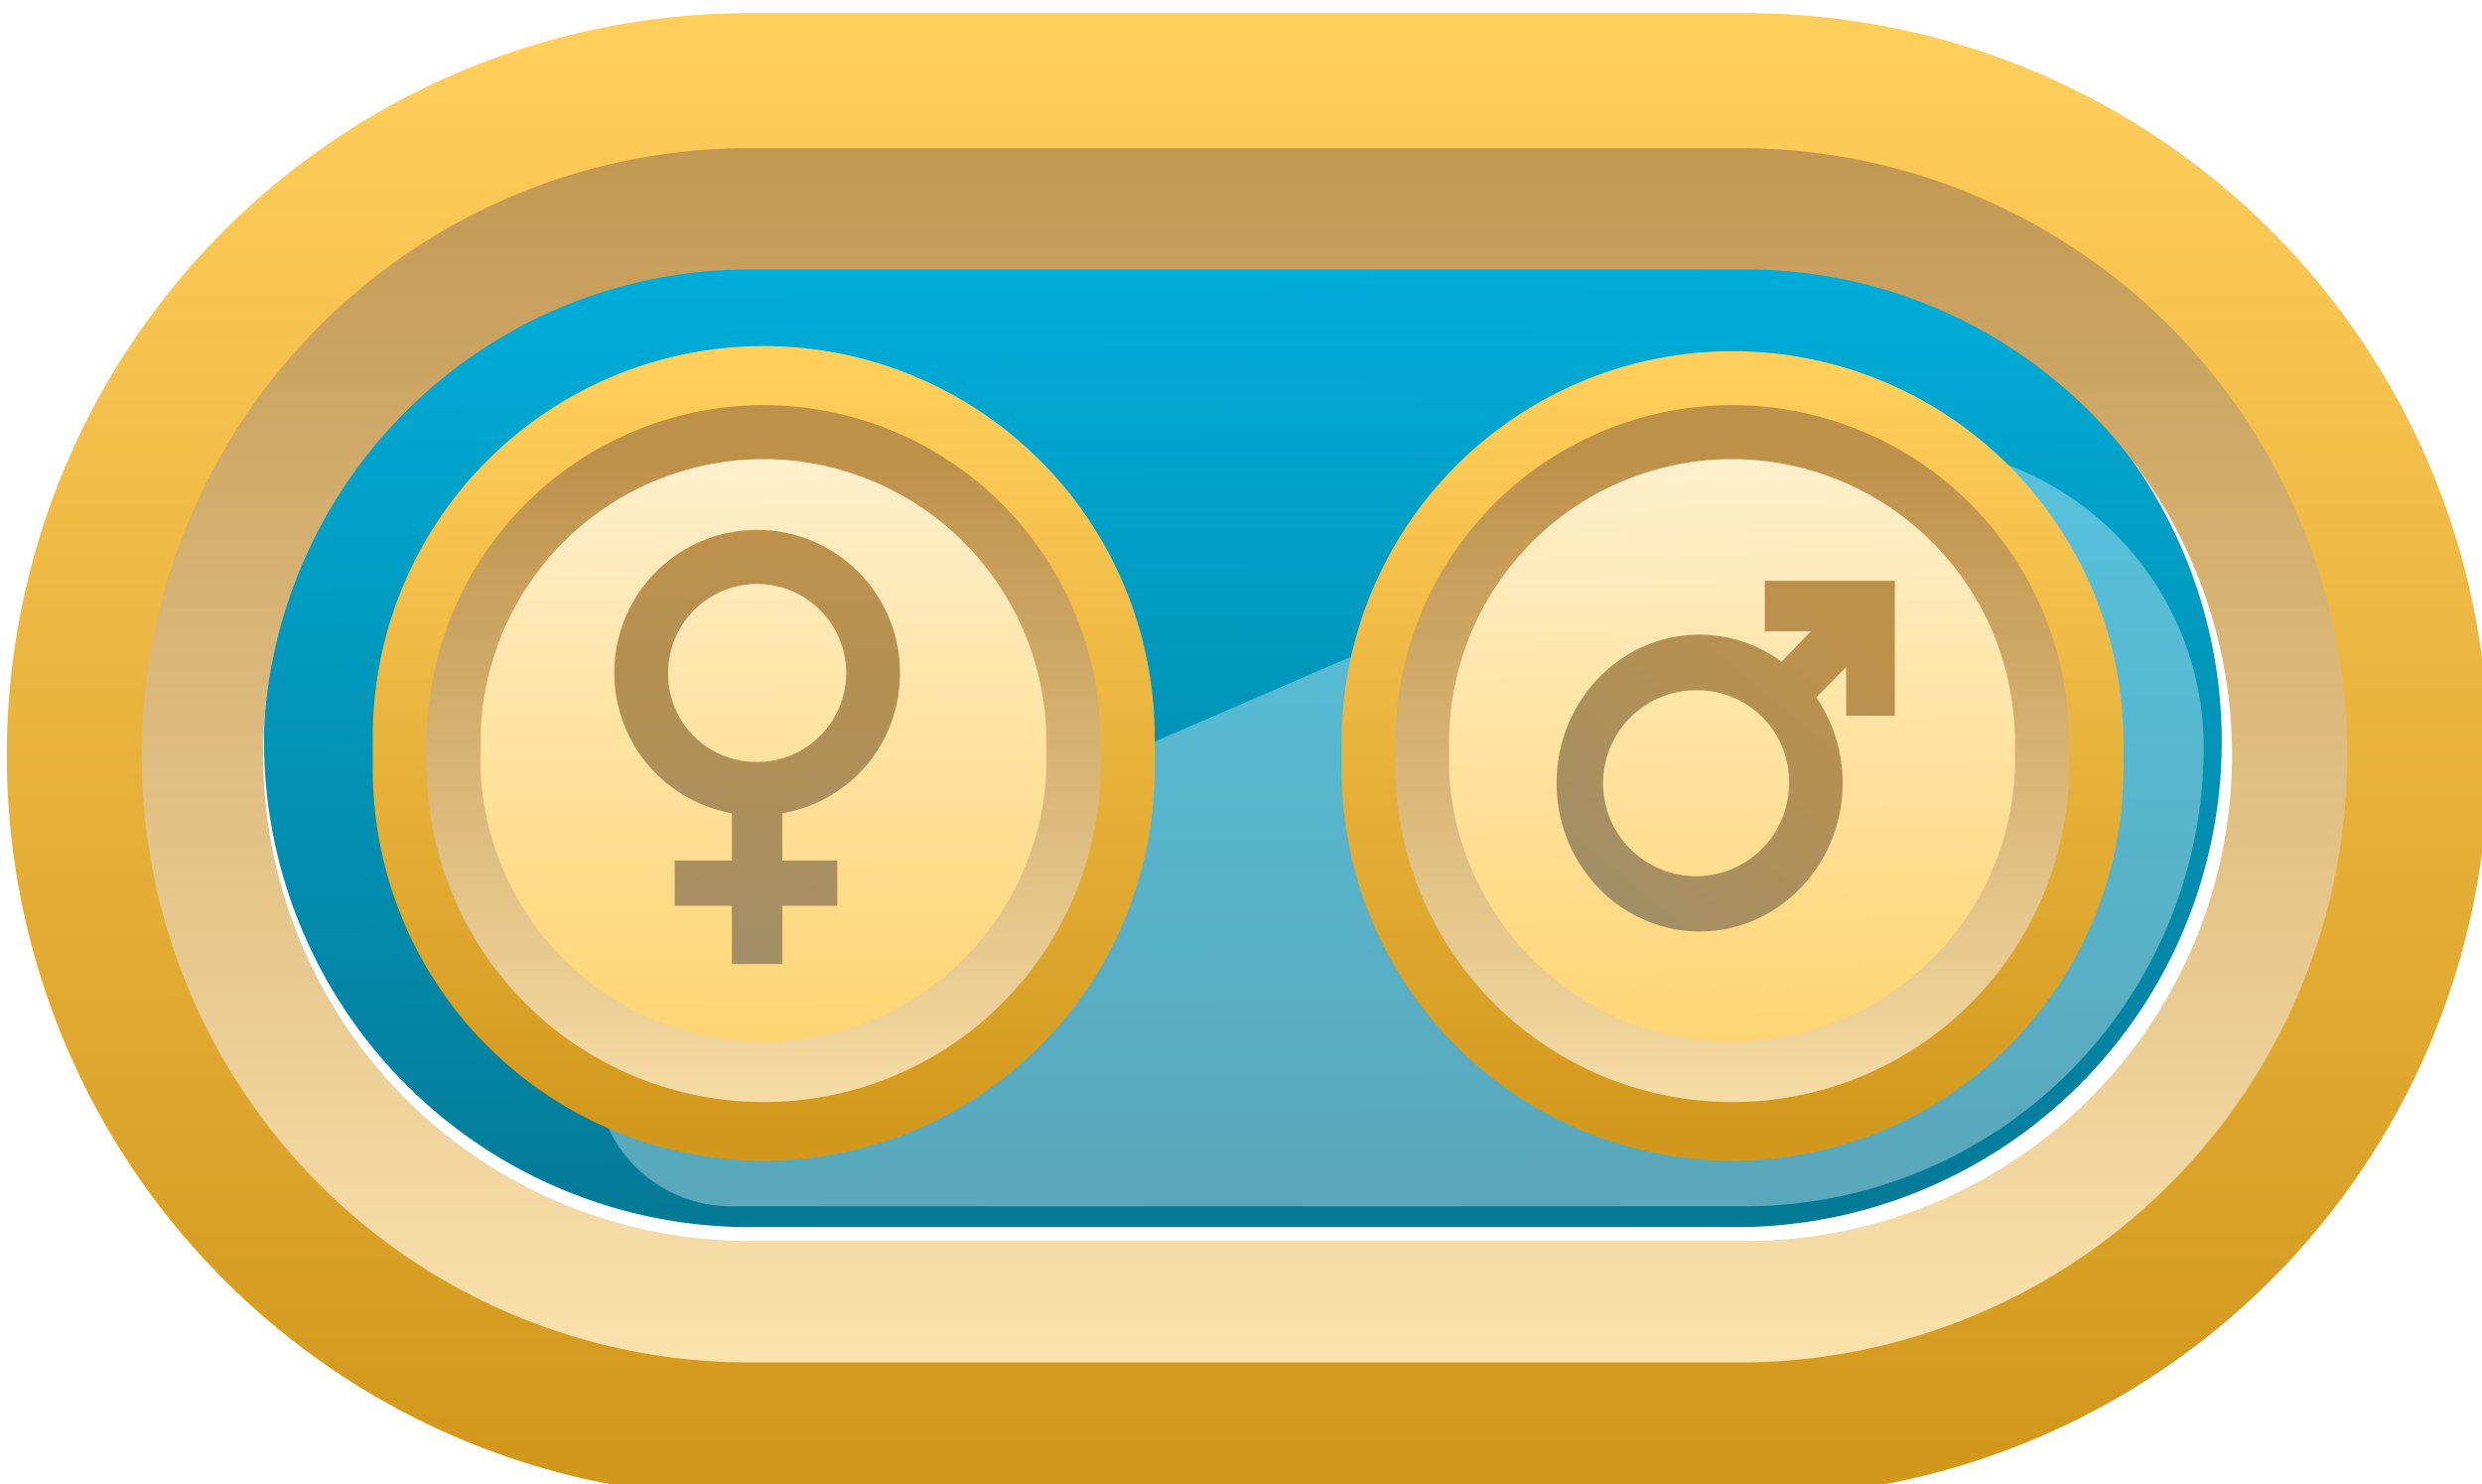 <svg class="character-choice__button" data-name="Character Choice Button" style="width:102px; height:61px" xmlns="http://www.w3.org/2000/svg" xmlns:xlink="http://www.w3.org/1999/xlink" viewBox="0 0 376.87 225.41"><defs><linearGradient id="linear-gradient" x1="199.44" y1="200.01" x2="198.55" y2="56.35" gradientUnits="userSpaceOnUse"><stop offset="0" stop-color="#057a97"/><stop offset="1" stop-color="#00aed9"/></linearGradient><linearGradient id="linear-gradient-2" x1="-85.65" y1="622.98" x2="-85.65" y2="617.95" gradientTransform="matrix(79.95, 0, 0, -43, 7046.45, 26809.26)" gradientUnits="userSpaceOnUse"><stop offset="0" stop-color="#be914a"/><stop offset="1" stop-color="#ffe9b6"/></linearGradient><filter id="f1" width="200" height="200" name="f1"><feOffset result="offOut" dx="1" dy="2" in="SourceAlpha"/><feGaussianBlur result="blurOut" stdDeviation="4" in="offOut"/><feComponentTransfer><feFuncA type="linear" slope="0.2"/></feComponentTransfer><feMerge><feMergeNode/><feMergeNode in="SourceGraphic"/></feMerge></filter><linearGradient id="linear-gradient-3" x1="-85.88" y1="619.85" x2="-85.88" y2="624.13" gradientTransform="matrix(86.95, 0, 0, -50, 7665.95, 31227.49)" gradientUnits="userSpaceOnUse"><stop offset="0" stop-color="#d2981c"/><stop offset="1" stop-color="#ffce5b"/></linearGradient><linearGradient id="linear-gradient-4" x1="271.44" y1="69.84" x2="273.21" y2="187.78" gradientUnits="userSpaceOnUse"><stop offset="0" stop-color="#fef4dc"/><stop offset="1" stop-color="#ffd166"/></linearGradient><linearGradient id="linear-gradient-5" x1="-76.66" y1="614.58" x2="-76.66" y2="609.94" gradientTransform="matrix(23.97, 0, 0, -25, 2109.64, 15448.08)" xlink:href="#linear-gradient-2"/><linearGradient id="linear-gradient-6" x1="-77.97" y1="612.68" x2="-77.97" y2="616.81" gradientTransform="matrix(26.97, 0, 0, -28, 2375.14, 17341.61)" xlink:href="#linear-gradient-3"/><linearGradient id="linear-gradient-7" x1="-64.63" y1="597.26" x2="-67.52" y2="593.69" gradientTransform="matrix(12.52, 0, 0, -13, 1097.06, 7874.47)" gradientUnits="userSpaceOnUse"><stop offset="0" stop-color="#be914a"/><stop offset="1" stop-color="#a08f68"/></linearGradient><linearGradient id="linear-gradient-8" x1="125.4" y1="69.97" x2="125.07" y2="186.03" xlink:href="#linear-gradient-4"/><linearGradient id="linear-gradient-9" x1="-82.79" y1="614.58" x2="-82.79" y2="609.94" gradientTransform="matrix(23.97, 0, 0, -25, 2109.64, 15448.08)" xlink:href="#linear-gradient-2"/><linearGradient id="linear-gradient-10" x1="-83.43" y1="612.68" x2="-83.43" y2="616.81" gradientTransform="matrix(26.97, 0, 0, -28, 2375.14, 17341.61)" xlink:href="#linear-gradient-3"/><linearGradient id="linear-gradient-11" x1="125.8" y1="96.31" x2="123.98" y2="167.81" gradientTransform="matrix(1, 0, 0, 1, 0, 0)" xlink:href="#linear-gradient-7"/></defs><title>Character Button</title><g class="cb__main"><path class="character-button__background" d="M123.27,54.9a73.78,73.78,0,0,0,0,147.55H274.73a73.78,73.78,0,0,0,0-147.55Z" transform="translate(-10.28 -16.07)" style="fill:url(#linear-gradient)"/><path d="M274.44,231.24H123a102.46,102.46,0,0,1,0-204.92H274.44a102.46,102.46,0,0,1,0,204.92ZM123,55a73.77,73.77,0,0,0,0,147.54H274.44a73.77,73.77,0,0,0,0-147.54Z" transform="translate(-10.28 -16.07)" style="fill:url(#linear-gradient-2);filter:url(#f1)"/><path d="M274.44,241.49H123a112.71,112.71,0,0,1,0-225.42H274.44a112.71,112.71,0,0,1,0,225.42ZM123,36.56A92.22,92.22,0,0,0,123,221H274.44a92.22,92.22,0,0,0,0-184.43Z" transform="translate(-10.28 -16.07)" style="filter:url(#f1);fill:url(#linear-gradient-3)"/><path class="cb__highlight" d="M275.2,199.29h-154A20.49,20.49,0,0,1,113.1,160L280.91,87.55a45.81,45.81,0,0,1,64,42.06A69.68,69.68,0,0,1,275.2,199.29Z" transform="translate(-10.28 -16.07)" style="fill:#fff;fill-rule:evenodd;opacity:0.337;isolation:isolate"/></g><g class="cb__male"><path class="cb__male-bg" d="M272.32,69.83h0a56.61,56.61,0,0,1,56.61,56.61v4.88a56.61,56.61,0,0,1-56.61,56.61h0a56.62,56.62,0,0,1-56.61-56.61v-4.88A56.62,56.62,0,0,1,272.32,69.83Z" transform="translate(-10.28 -16.07)" style="fill-rule:evenodd;fill:url(#linear-gradient-4)"/><path d="M272.32,186.26A55.32,55.32,0,0,1,217.06,131v-4.23a55.27,55.27,0,1,1,110.53,0V131A55.33,55.33,0,0,1,272.32,186.26Zm0-102.46a43,43,0,0,0-43,43V131a43,43,0,0,0,85.93,0v-4.23A43,43,0,0,0,272.32,83.8Z" transform="translate(-10.28 -16.07)" style="filter:url(#f1);fill:url(#linear-gradient-5)"/><path d="M272.32,190.36A59.43,59.43,0,0,1,213,131v-4.23a59.36,59.36,0,1,1,118.72,0V131A59.42,59.42,0,0,1,272.32,190.36Zm0-114.76a51.22,51.22,0,0,0-51.16,51.17V131a51.17,51.17,0,0,0,102.33,0v-4.23A51.22,51.22,0,0,0,272.32,75.6Z" transform="translate(-10.28 -16.07)" style="filter:url(#f1);fill:url(#linear-gradient-6)"/><path class="cb__male-icon" d="M280.81,116.57l4.45-4.62h-7v-7.66H298v20.49h-7.38v-7.4L286.08,122a22.94,22.94,0,0,1,4,13c0,12.43-9.74,22.54-21.71,22.54S246.64,147.46,246.64,135s9.74-22.54,21.71-22.54A21.09,21.09,0,0,1,280.81,116.57Zm-12.46,4.35A14.12,14.12,0,1,0,281.94,135,13.88,13.88,0,0,0,268.35,120.92Z" transform="translate(-10.28 -16.07)" style="fill:url(#linear-gradient-7)"/></g><g class="cb__female"><path class="cb__female-bg" d="M125.23,69.83h0a56.61,56.61,0,0,1,56.61,56.61v4.88a56.61,56.61,0,0,1-56.61,56.61h0a56.61,56.61,0,0,1-56.6-56.61v-4.88A56.61,56.61,0,0,1,125.23,69.83Z" transform="translate(-10.28 -16.07)" style="fill-rule:evenodd;fill:url(#linear-gradient-8)"/><path d="M125.24,186.26A55.33,55.33,0,0,1,70,131v-4.23a55.27,55.27,0,1,1,110.53,0V131A55.32,55.32,0,0,1,125.24,186.26Zm0-102.46a43,43,0,0,0-43,43V131a43,43,0,0,0,85.93,0v-4.23A43,43,0,0,0,125.24,83.8Z" transform="translate(-10.28 -16.07)" style="filter:url(#f1);fill:url(#linear-gradient-9)"/><path d="M125.24,190.36A59.44,59.44,0,0,1,65.87,131v-4.23a59.37,59.37,0,1,1,118.73,0V131A59.43,59.43,0,0,1,125.24,190.36Zm0-114.76a51.22,51.22,0,0,0-51.17,51.17V131a51.17,51.17,0,0,0,102.33,0v-4.23A51.22,51.22,0,0,0,125.24,75.6Z" transform="translate(-10.28 -16.07)" style="filter:url(#f1);fill:url(#linear-gradient-10)"/><path class="cb__female-icon" d="M146.92,118.59a21.69,21.69,0,1,0-25.52,21v7.17h-8.68v6.88h8.68v8.85h7.67v-8.85h8.34v-6.88h-8.34v-7.17A21.46,21.46,0,0,0,146.92,118.59Zm-35.2,0a13.52,13.52,0,1,1,13.51,13.21A13.37,13.37,0,0,1,111.72,118.59Z" transform="translate(-10.28 -16.07)" style="fill:url(#linear-gradient-11)"/></g></svg>
